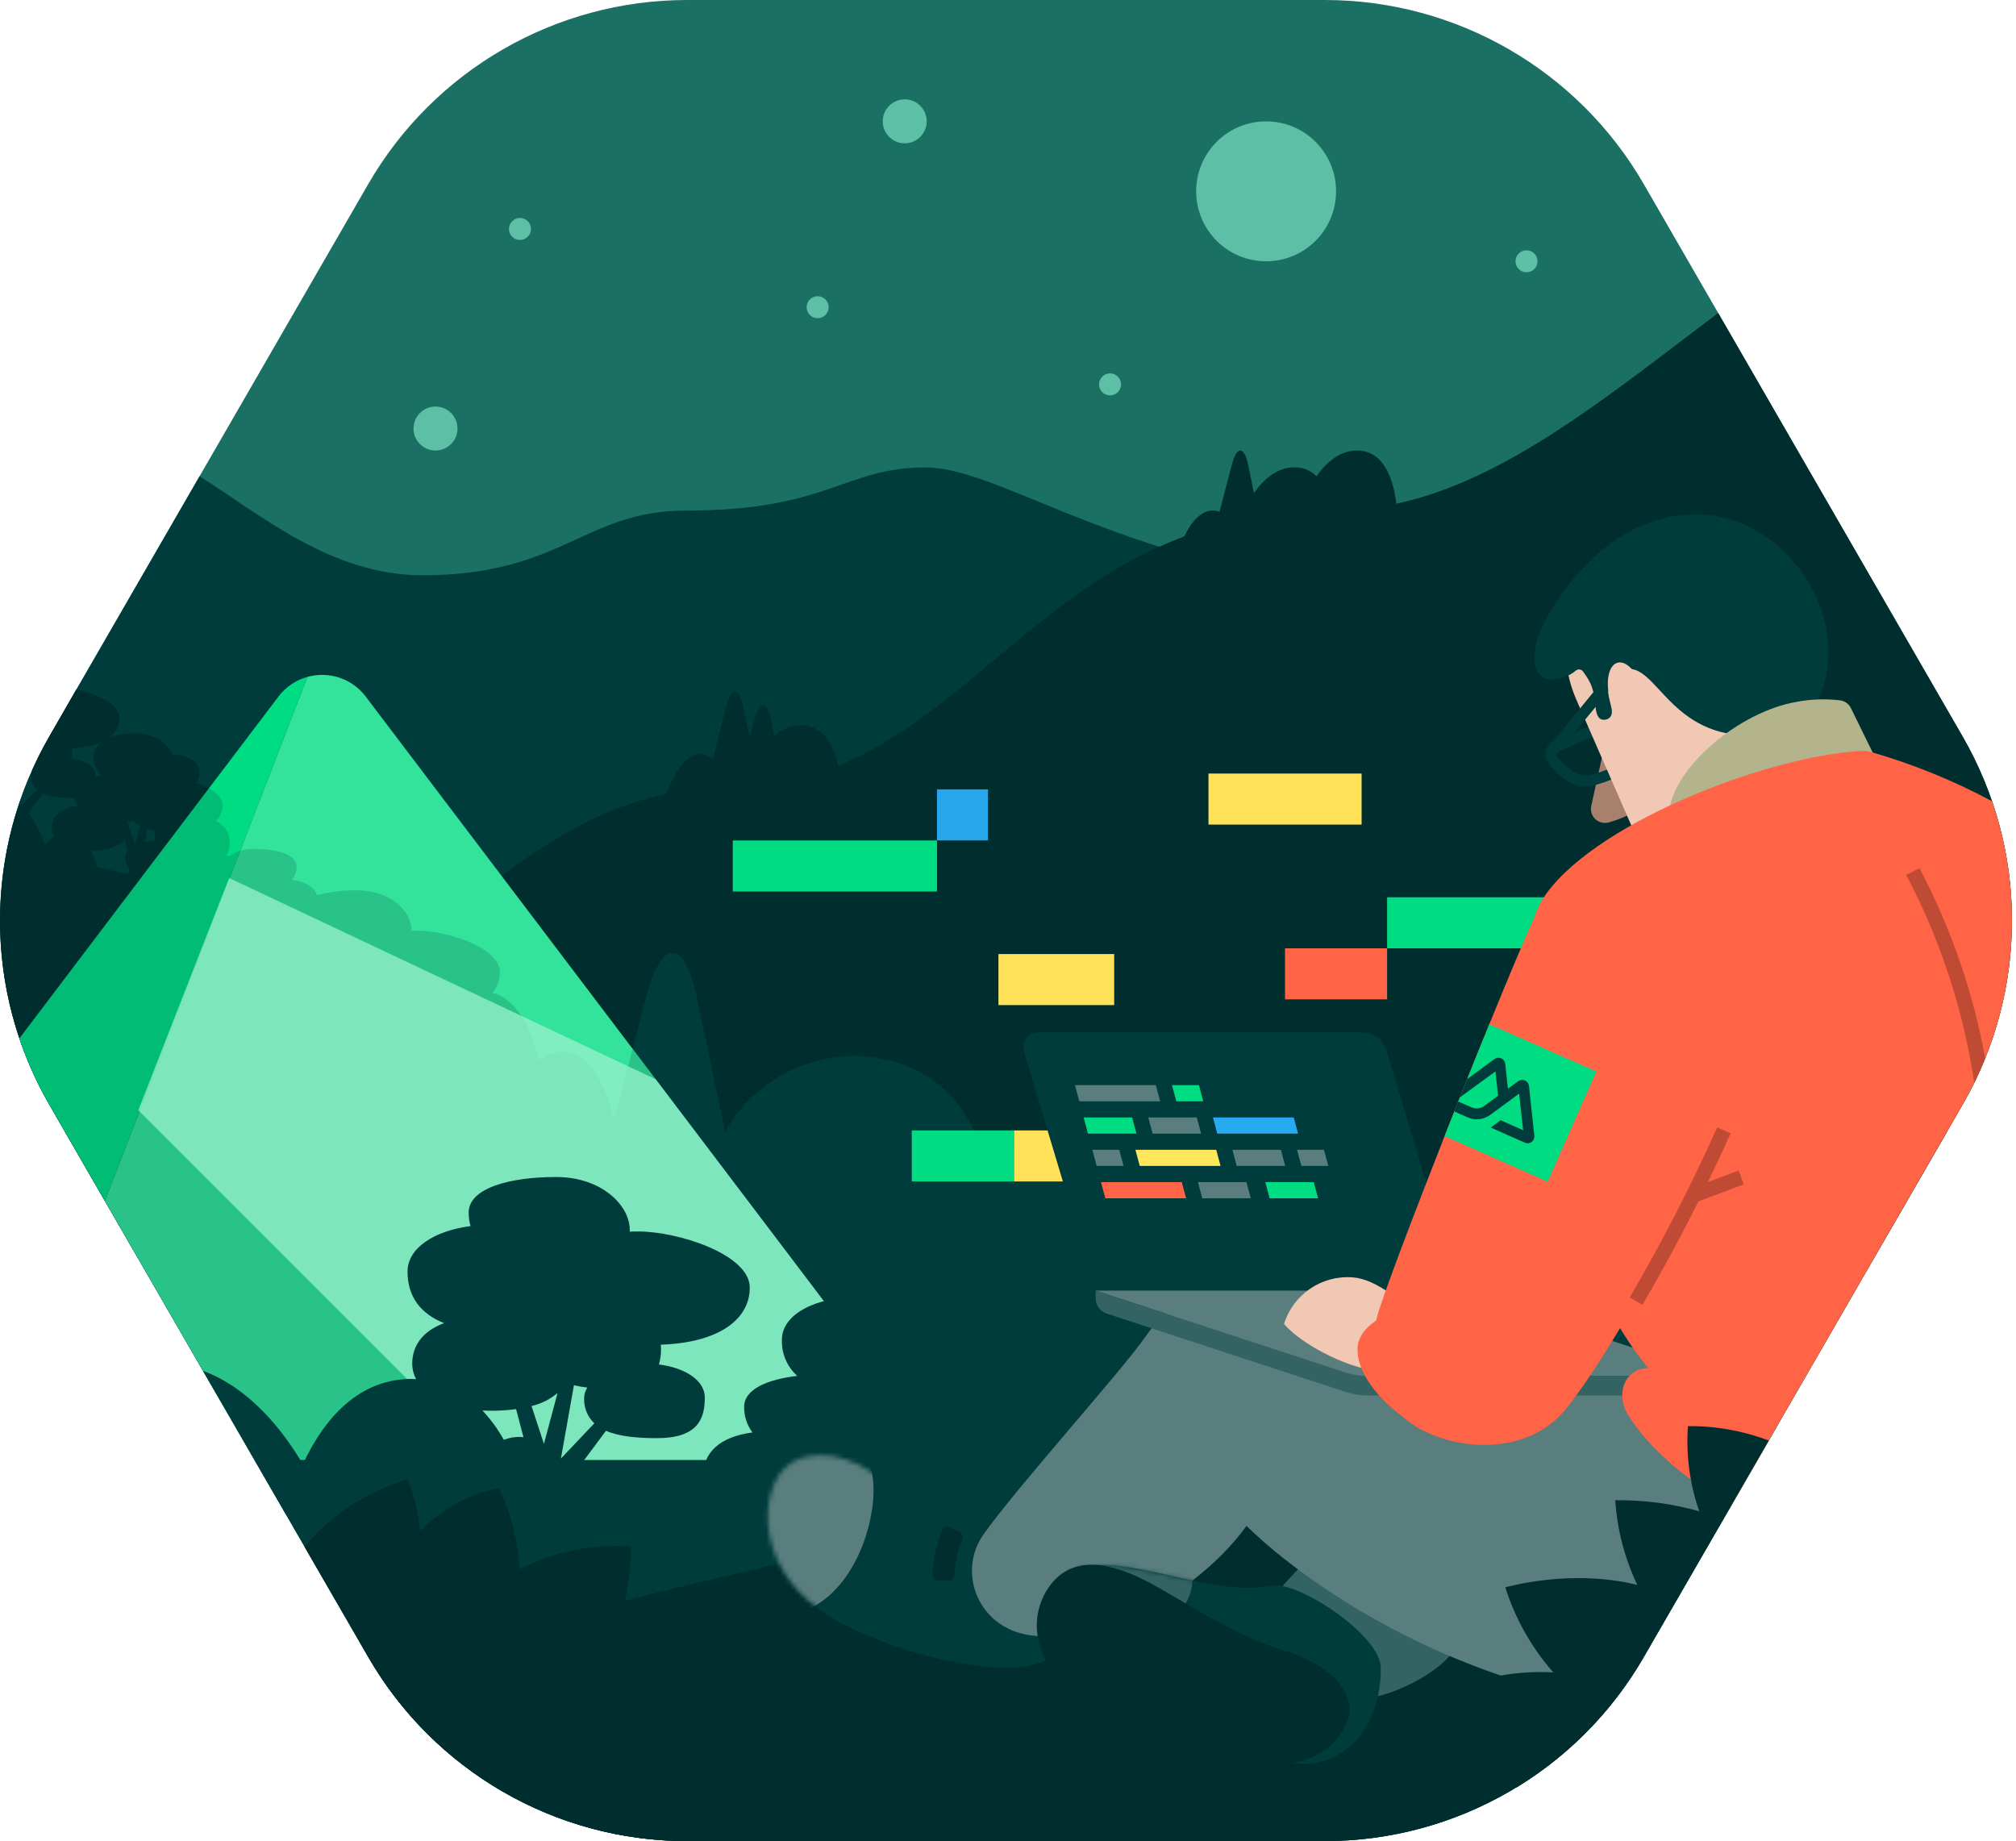<svg viewBox="0 0 438 400" fill="none" xmlns="http://www.w3.org/2000/svg">
  <path d="M357.128 40C342.838 15.248 316.429 0.001 287.848 0H149.28C120.699 0.001 94.29 15.248 80 40L10.72 160C-3.571 184.752 -3.571 215.248 10.72 240L80 360C94.29 384.751 120.699 399.999 149.28 400H287.848C316.429 399.999 342.838 384.751 357.128 360L426.4 240C440.691 215.248 440.691 184.752 426.4 160L357.128 40Z" fill="#1B7064"/>
  <path d="M326.304 129.792C251.152 129.792 220.28 101.56 201.016 101.56C183.416 101.56 180.032 110.928 149.016 110.928C126.92 110.928 122.192 124.984 91.72 124.984C71.72 124.984 56.064 111.384 43.36 103.48L10.72 160C-3.571 184.752 -3.571 215.248 10.72 240L46.992 302.824L326.304 303.192V129.792Z" fill="#003C3C"/>
  <path d="M80 360C94.29 384.751 120.699 399.999 149.28 400H287.848C316.429 399.999 342.838 384.751 357.128 360L423.04 245.84H14.088L80 360Z" fill="#003C3C"/>
  <ellipse cx="275.08" cy="41.568" rx="15.2" ry="15.2" fill="#5DBFA5"/>
  <path d="M294.824 97.88C291.032 97.88 288.12 100.528 286.024 103.48C284.756 102.204 283.023 101.499 281.224 101.528C277.432 101.528 274.52 104.176 272.424 107.128L271.2 101.04C270.312 96.864 268.712 96.824 267.64 100.96L264.944 111.2C264.492 111.005 264.004 110.905 263.512 110.904C260.824 110.904 258.752 113.56 257.272 116.56C225.648 128.4 209.272 155.224 182.072 166.368C181.2 162.368 179.096 157.568 173.984 157.568C171.846 157.613 169.794 158.421 168.2 159.848L167.464 156.376C166.584 152.2 164.984 152.16 163.912 156.296L162.872 160.296L161.416 153.392C160.528 149.216 158.928 149.176 157.856 153.312L154.856 164.864C154.159 164.22 153.245 163.863 152.296 163.864C148.72 163.864 146.248 168.528 144.776 172.512C101.808 181.128 74.328 235.624 32.376 235.624V271.24L408.552 270.872L426.4 240C440.691 215.248 440.691 184.752 426.4 160L373.296 68C349.184 86.192 327.024 104.416 303.36 109.44C302.92 105.48 301.248 97.88 294.824 97.88Z" fill="#002D2D"/>
  <path fill-rule="evenodd" clip-rule="evenodd" d="M41.904 190.928C38.804 190.93 35.706 190.764 32.624 190.432C33.336 190.496 34.096 190.528 34.888 190.528C38.632 190.528 39.688 188.992 39.904 187.096C40.528 187.171 41.156 187.208 41.784 187.208C46.696 187.208 49.904 185.76 49.904 183.056C49.911 181.034 48.716 179.202 46.864 178.392C47.814 177.494 48.35 176.243 48.344 174.936C48.344 172.856 45.696 171.168 42.664 170.136C43.133 169.35 43.356 168.442 43.304 167.528C43.304 165.312 40.32 164 37.416 163.944C36.616 161.856 33.872 159.328 29.416 159.328C27.338 159.277 25.273 159.673 23.36 160.488C24.948 159.51 25.921 157.785 25.936 155.92C25.936 152.936 20.952 150.68 16.56 149.816L10.72 160C9.332 162.401 8.071 164.874 6.944 167.408H7.168C6.935 167.765 6.808 168.181 6.8 168.608C6.745 169.726 7.183 170.811 8 171.576L4.64 175.128L4.28 174.824L4.488 173.672C-3.177 195.636 -0.902 219.848 10.72 240L28.8 271.272H174.816C157.404 271.272 139.152 254.382 119.386 236.089C96.043 214.486 70.586 190.928 41.904 190.928ZM15.672 162.52C17.917 162.516 20.138 162.056 22.2 161.168C21.096 161.834 20.396 163.008 20.336 164.296C20.275 165.89 20.93 167.427 22.12 168.488C21.656 168.544 21.208 168.608 20.776 168.688V168.64C20.776 166.512 18.248 165.136 15.472 164.8C15.643 164.194 15.724 163.566 15.712 162.936C15.711 162.796 15.697 162.657 15.672 162.52ZM11.832 181.768C11.463 181.195 11.266 180.529 11.264 179.848C11.264 177.416 13.08 175.52 16.912 175.056C16.531 174.531 16.259 173.935 16.112 173.304H15.232C13.226 173.403 11.221 173.11 9.328 172.44L6.128 176.736C7.73 178.782 8.956 181.095 9.752 183.568C10.347 182.863 11.049 182.255 11.832 181.768ZM28.064 189.824C25.664 189.432 23.376 188.936 21.168 188.352C20.806 187.121 20.318 185.931 19.712 184.8C23.28 184.8 25.92 183.952 27.032 182.4L27.688 184.928C27.375 185.298 27.197 185.764 27.184 186.248C27.142 187.209 27.494 188.146 28.16 188.84L28.064 189.824ZM27.656 178.512L29.336 183.632L30.448 179.432C29.879 179.143 29.343 178.795 28.848 178.392C28.795 178.4 28.742 178.407 28.689 178.415H28.689C28.355 178.464 28.029 178.512 27.656 178.512ZM32.032 180.088C32.641 180.288 33.26 180.454 33.888 180.584C33.663 181.115 33.548 181.687 33.552 182.264C33.544 182.403 33.544 182.541 33.552 182.68C32.86 182.705 32.172 182.794 31.496 182.944L32.032 180.088Z" fill="#002D2D"/>
  <path d="M228 247.44C222.985 247.491 218.128 249.198 214.184 252.296C210.92 241.216 204.032 231.928 190.336 229.8C177.137 227.844 164.097 234.221 157.536 245.84L151.408 216.8C148.672 203.872 143.712 203.76 140.392 216.552L125.768 272.872H247.368C247.368 272.872 247.336 247.44 228 247.44Z" fill="#003C3C"/>
  <path d="M60.512 151.32L4.216 225.6C5.901 230.604 8.079 235.428 10.72 240L22.792 260.904L66.792 147.064C64.287 147.752 62.079 149.248 60.512 151.32Z" fill="#00DC82"/>
  <path d="M79.44 151.32C76.497 147.44 71.482 145.752 66.792 147.064L22.792 260.904L55.272 317.176H205.112L79.44 151.32Z" fill="#33E39B"/>
  <path opacity="0.2" fill-rule="evenodd" clip-rule="evenodd" d="M137.448 227.88L171.544 272.872L205.112 317.176H55.272L10.72 240C8.079 235.428 5.901 230.604 4.216 225.6L45.384 171.272C47.128 172.24 48.36 173.48 48.36 174.896C48.366 176.203 47.83 177.454 46.88 178.352C48.732 179.162 49.927 180.994 49.92 183.016C49.919 183.22 49.898 183.424 49.856 183.624C49.883 184.415 49.65 185.194 49.192 185.84C49.4 185.904 49.6 185.968 49.784 186.04C51.373 184.95 53.266 184.39 55.192 184.44C60.008 184.44 64.424 185.584 64.424 188.2C64.44 189.263 64.102 190.301 63.464 191.152C66.472 191.536 68.248 192.784 68.872 194.48C71.714 193.746 74.641 193.399 77.576 193.448C84.896 193.448 89.36 198.032 89.36 201.88V202.208H90.736C97.112 202.208 108.6 205.864 108.6 211.2C108.609 212.845 108.043 214.441 107 215.712C112.96 217.176 115.88 225.304 117.152 230.424C118.52 229.226 120.27 228.554 122.088 228.528C128.48 228.528 131.848 236.816 133.448 243.304L137.448 227.88Z" fill="#003C3C"/>
  <path opacity="0.75" d="M205.112 317.176H106.016L30.056 241.208L49.784 190.76L142.456 234.488L205.112 317.176Z" fill="#99F1CD"/>
  <path fill-rule="evenodd" clip-rule="evenodd" d="M97.528 328.208H70.768C70.936 328.632 71.016 328.864 71.016 328.864H62.024L44.104 297.832C54.264 301.6 61.432 310.72 65.808 318.128C69.6 309.912 76.8 299.664 89.296 299.592C89.485 299.592 89.672 299.604 89.858 299.616H89.858H89.858C90.042 299.628 90.225 299.64 90.408 299.64C89.856 298.603 89.566 297.447 89.56 296.272C89.56 292.4 91.808 289.192 96.488 287.472C91.44 285.448 88.544 281.8 88.544 276.272C88.544 271.28 94.04 267.48 102.232 266.376C101.958 265.427 101.821 264.444 101.824 263.456C101.824 258.072 110.872 255.72 120.816 255.72C130.76 255.72 136.816 261.936 136.816 267.152V267.6C137.424 267.552 138.04 267.552 138.672 267.552C147.32 267.552 162.896 272.544 162.896 279.744C162.896 286.656 156.208 291.72 143.544 292.152C143.59 292.416 143.614 292.684 143.616 292.952C143.638 294.136 143.487 295.316 143.168 296.456C148.376 297.08 153.128 299.656 153.128 303.656C153.128 308.336 151.528 312.456 142.728 312.456C138.4 312.456 134.504 312.096 131.656 310.856L123.656 321.6C125.228 325.319 126.325 329.222 126.92 333.216H123.864L125.464 347.088H113.872L115.016 333.216H95.864C96.333 331.52 96.889 329.848 97.528 328.208ZM127.608 301.472C126.628 301.358 125.656 301.187 124.696 300.96L121.864 316.896L129.128 309.232C127.623 307.804 126.814 305.792 126.912 303.72C126.924 302.919 127.165 302.139 127.608 301.472ZM121.136 302.64L118.176 313.704L115.48 305.48C117.567 305.003 119.507 304.029 121.136 302.64ZM112.128 306.152C110.271 306.396 108.4 306.514 106.528 306.504C105.928 306.504 105.344 306.488 104.824 306.456C106.62 308.383 108.178 310.518 109.464 312.816C110.53 312.402 111.664 312.187 112.808 312.184C113.115 312.186 113.423 312.205 113.728 312.24L112.128 306.152Z" fill="#003C3C"/>
  <path d="M225.4 326.296C225.4 323.096 223.912 319.64 219.696 317.536C221.475 315.845 222.476 313.494 222.464 311.04C222.464 307.136 217.496 303.96 211.808 302.008C212.684 300.531 213.099 298.826 213 297.112C213 292.96 207.4 290.488 201.952 290.384C200.448 286.456 195.296 281.72 187.008 281.72C177.04 281.72 169.88 285.608 169.88 291.064C169.764 294.052 170.987 296.935 173.216 298.928C166.712 299.688 161.672 301.84 161.672 305.664C161.648 307.666 162.283 309.62 163.48 311.224C156.28 312.144 152.848 315.704 152.848 320.264C152.848 323.168 154.704 325.664 157.888 327.328C146.048 343.096 140.368 362.528 140.368 362.528H225.096C225.096 362.528 225.096 347.104 219.992 332.6C223.416 331.336 225.4 329.2 225.4 326.296Z" fill="#003C3C"/>
  <ellipse cx="196.56" cy="26.36" rx="4.776" ry="4.776" fill="#5DBFA5"/>
  <circle cx="94.616" cy="93.104" r="4.776" fill="#5DBFA5"/>
  <ellipse cx="241.176" cy="83.512" rx="2.392" ry="2.392" fill="#5DBFA5"/>
  <ellipse cx="112.968" cy="49.744" rx="2.392" ry="2.392" fill="#5DBFA5"/>
  <circle cx="177.64" cy="66.752" r="2.392" fill="#5DBFA5"/>
  <ellipse cx="331.656" cy="56.768" rx="2.392" ry="2.392" fill="#5DBFA5"/>
  <path d="M149.28 400H287.848C316.429 399.999 342.838 384.751 357.128 360L385.928 310.16C265.056 317.216 153.016 339.52 82.216 363.56C96.962 386.275 122.199 399.988 149.28 400Z" fill="#002D2D"/>
  <path d="M262.552 179.152V168.064H295.824V179.152H262.552Z" fill="#FFE25A"/>
  <rect x="220.28" y="245.6" width="11.088" height="11.088" fill="#FFE25A"/>
  <rect x="198.096" y="256.688" width="11.088" height="22.184" transform="rotate(-90 198.096 256.688)" fill="#00DC82"/>
  <path d="M279.184 217.12V206.032H301.368V217.12H279.184Z" fill="#FF6446"/>
  <path d="M301.368 206.032V194.944H345.736V206.032H301.368Z" fill="#00DC82"/>
  <rect x="203.568" y="171.504" width="11.088" height="11.088" fill="#28A6EC"/>
  <path d="M159.2 193.688V182.6H203.568V193.688H159.2Z" fill="#00DC82"/>
  <rect x="216.92" y="207.28" width="25.152" height="11.088" fill="#FFE25A"/>
  <path d="M276.32 347.344C281.792 340.792 287.192 334.736 293.856 334.592C300.52 334.448 317.192 349.416 317.192 355.024C317.192 360.632 305.888 367.64 296.752 369.088C287.616 370.536 281.656 367.76 276.976 363.128C272.296 358.496 273.288 350.976 276.32 347.344Z" fill="#336363"/>
  <path d="M222.056 328.952C210.16 328.952 200.456 327.352 189.424 319.88C182.104 314.92 172.776 314.528 168.976 320.952C164.84 327.952 166.128 340.632 177.312 349.128C187.312 356.728 206.84 362.376 219.248 362.376C230.576 362.376 240.152 352.776 240.152 344.32C240.152 335.864 232 328.952 222.056 328.952Z" fill="#003C3C"/>
  <mask id="mask0" mask-type="alpha" maskUnits="userSpaceOnUse" x="166" y="316" width="75" height="47">
  <path d="M222.056 328.952C210.16 328.952 200.456 327.352 189.424 319.88C182.104 314.92 172.776 314.528 168.976 320.952C164.84 327.952 166.128 340.632 177.312 349.128C187.312 356.728 206.84 362.376 219.248 362.376C230.576 362.376 240.152 352.776 240.152 344.32C240.152 335.864 232 328.952 222.056 328.952Z" fill="white"/>
  </mask>
  <g mask="url(#mask0)">
  <path d="M188.912 318.248C191.8 325.072 187.672 344.76 174.944 349.92C160.696 355.696 151.272 335.792 159.32 321.416C167.368 307.04 184.6 308.04 188.912 318.248Z" fill="#5A7D7D"/>
  </g>
  <path d="M206.176 343.408H203.776C203.453 343.406 203.144 343.273 202.921 343.039C202.698 342.805 202.579 342.491 202.592 342.168C202.695 338.78 203.444 335.443 204.8 332.336C204.939 332.04 205.194 331.815 205.504 331.713C205.815 331.612 206.153 331.643 206.44 331.8L208.536 332.944C209.08 333.241 209.304 333.907 209.048 334.472C208.016 336.951 207.441 339.596 207.352 342.28C207.318 342.907 206.804 343.4 206.176 343.408Z" fill="#002D2D"/>
  <path d="M268 281.872C260.352 280.344 253.736 283.248 248.944 290.296C244.152 297.344 220.416 323.688 213.592 333.496C207.616 342.048 212.968 355.48 226.56 355.48C242.344 356.048 261.232 344.768 270.824 331.52C277.872 338.568 306.096 362.472 350.12 370.224C352.719 367.004 355.062 363.585 357.128 360L385.648 310.6C377.296 309.136 370.664 307.864 367.528 306.96C354.84 303.296 281.056 284.472 268 281.872Z" fill="#5A7D7D"/>
  <path d="M229.6 343.936C238.104 333.4 261.336 347.712 276.272 344.504C281.76 343.32 300 355.2 300 362.4C300 376 291.68 383.2 283.544 383.2C272 383.2 248.728 375.2 238.4 369.344C228.072 363.488 223.792 351.088 229.6 343.936Z" fill="#003C3C"/>
  <mask id="mask1" mask-type="alpha" maskUnits="userSpaceOnUse" x="226" y="339" width="74" height="45">
  <path d="M229.6 343.936C238.104 333.4 261.336 347.712 276.272 344.504C281.76 343.32 300 355.2 300 362.4C300 376 291.68 383.2 283.544 383.2C272 383.2 248.728 375.2 238.4 369.344C228.072 363.488 223.792 351.088 229.6 343.936Z" fill="white"/>
  </mask>
  <g mask="url(#mask1)">
  <ellipse cx="239.36" cy="342.704" rx="19.752" ry="14.744" fill="#336363"/>
  </g>
  <path d="M227.2 345.896C232.568 336.608 242.568 340.088 249.688 343.832C256.808 347.576 267.616 355.192 278.856 358.56C290.096 361.928 295.056 368.8 292.544 374.4C286.496 387.92 266.08 384.56 246.688 376C224.336 366.16 222.864 353.408 227.2 345.896Z" fill="#002D2D"/>
  <path d="M316.944 280.4H238.04L222.432 228.4C222.155 227.44 222.342 226.405 222.938 225.602C223.535 224.8 224.472 224.323 225.472 224.312H296C298.422 224.311 300.557 225.902 301.248 228.224L316.944 280.4Z" fill="#003C3C"/>
  <path d="M373.6 298.984H296.92C295.463 298.984 294.016 298.752 292.632 298.296L238.04 280.4H316.944L373.6 298.984Z" fill="#5A7D7D"/>
  <path d="M292.12 298.128L238.04 280.4V282.072C238.037 283.581 239.006 284.921 240.44 285.392L292.112 302.336C293.834 302.904 295.635 303.193 297.448 303.192H373.6V298.984H297.456C295.643 298.985 293.842 298.696 292.12 298.128Z" fill="#336363"/>
  <path d="M278.968 287.656C280.97 281.202 287.176 276.996 293.912 277.528C299.016 277.872 304.992 282.968 309.32 287.328C313.648 291.688 306.848 299.008 297.704 297.592C292 296.696 282.76 292.08 278.968 287.656Z" fill="#F0C8B4"/>
  <path d="M307.584 284.32C301.184 284.32 294.928 288.496 294.928 293.056C294.928 300.016 302.44 306.896 309.328 310.864C316.16 300.44 315.2 284.32 307.584 284.32Z" fill="#FF6446"/>
  <path d="M348.8 161.144L345.72 175.088C345.487 176.144 345.83 177.245 346.624 177.981C347.417 178.716 348.54 178.976 349.576 178.664C352.136 177.95 354.566 176.835 356.776 175.36C355.584 170.504 348.8 161.144 348.8 161.144Z" fill="#A7816D"/>
  <path fill-rule="evenodd" clip-rule="evenodd" d="M341.192 170.056C342.212 170.616 343.357 170.908 344.52 170.904C345.179 170.897 345.833 170.797 346.464 170.608C347.684 170.266 348.886 169.86 350.064 169.392C351.918 168.61 353.632 167.529 355.136 166.192C355.55 165.813 355.643 165.197 355.36 164.712L350.696 156.624C350.392 156.097 349.743 155.881 349.184 156.12L337.632 161.056C336.713 161.448 336.039 162.258 335.819 163.232C335.599 164.206 335.859 165.227 336.52 165.976C337.056 166.592 337.648 167.224 338.272 167.856C339.13 168.731 340.114 169.472 341.192 170.056ZM338.159 163.762C338.209 163.539 338.365 163.353 338.576 163.264L349.168 158.744L352.8 165.04C351.692 165.918 350.47 166.642 349.168 167.192C348.068 167.626 346.947 168.002 345.808 168.32C344.65 168.663 343.404 168.531 342.344 167.952C341.476 167.477 340.681 166.879 339.984 166.176C339.392 165.568 338.832 164.968 338.32 164.392C338.168 164.22 338.108 163.986 338.159 163.762Z" fill="#003C3C"/>
  <path d="M393.288 129.752C387.144 115.72 370.788 109.324 356.756 115.468C342.724 121.612 336.328 137.968 342.472 152L358.824 189.4L392.96 174.472L387.048 160.944C395.474 152.89 397.967 140.428 393.288 129.752Z" fill="#F0C8B4"/>
  <path d="M337 164.664C336.723 164.665 336.454 164.569 336.24 164.392C335.992 164.192 335.835 163.9 335.803 163.583C335.772 163.266 335.868 162.949 336.072 162.704L350.816 144.744C351.083 144.398 351.517 144.224 351.949 144.291C352.381 144.358 352.742 144.654 352.893 145.064C353.043 145.474 352.959 145.934 352.672 146.264L337.928 164.224C337.702 164.504 337.36 164.666 337 164.664Z" fill="#003C3C"/>
  <path d="M358 113.656C343.6 118.976 334.624 135.32 333.744 139.792C332.864 144.264 333.672 147.592 337.16 147.592C339.053 147.588 340.885 146.926 342.344 145.72C342.574 145.516 342.88 145.419 343.185 145.454C343.491 145.489 343.767 145.653 343.944 145.904C345.784 148.44 346.28 149.728 346.64 153.56C346.832 155.552 347.44 156.576 348.808 156.352C349.8 156.192 350.52 155.36 350.072 153.648C348.776 148.648 348.824 146.616 352.968 145.48C359.856 143.584 362.664 160.624 381.408 159.744C386.592 159.504 390.208 158.272 393.016 155.048C397.488 149.952 398.992 139.256 394.616 129.752C389.056 117.768 375.312 107.264 358 113.656Z" fill="#003C3C"/>
  <path d="M362.656 176.456C363.456 166.776 377.856 154.632 390.296 152.496C393.43 151.894 396.639 151.781 399.808 152.16C400.821 152.306 401.696 152.944 402.144 153.864L407.112 164L362.656 176.456Z" fill="#B4B48C"/>
  <ellipse cx="353.476" cy="151.252" rx="3.744" ry="7.552" transform="rotate(-15.91 353.476 151.252)" fill="#F0C8B4"/>
  <path d="M252.056 239.272H234.496L233.552 235.76H251.112L252.056 239.272Z" fill="#5A7D7D"/>
  <path d="M282.024 246.296H264.472L263.528 242.784H281.088L282.024 246.296Z" fill="#28AAF0"/>
  <path d="M257.696 260.344H240.144L239.2 256.832H256.76L257.696 260.344Z" fill="#FF6446"/>
  <path d="M265.184 253.32H247.624L246.68 249.808H264.24L265.184 253.32Z" fill="#FFE65A"/>
  <path d="M246.912 246.296H236.376L235.44 242.784H245.968L246.912 246.296Z" fill="#00DC82"/>
  <path d="M260.96 246.296H250.424L249.48 242.784H260.016L260.96 246.296Z" fill="#5A7D7D"/>
  <path d="M271.744 260.344H261.208L260.272 256.832H270.8L271.744 260.344Z" fill="#5A7D7D"/>
  <path d="M286.376 260.344H275.84L274.904 256.832H285.432L286.376 260.344Z" fill="#00DC82"/>
  <path d="M279.224 253.32H268.696L267.752 249.808H278.288L279.224 253.32Z" fill="#5A7D7D"/>
  <path d="M244.112 253.32H238.256L237.32 249.808H243.168L244.112 253.32Z" fill="#5A7D7D"/>
  <path d="M261.416 239.272H255.568L254.624 235.76H260.48L261.416 239.272Z" fill="#00DC82"/>
  <path d="M288.592 253.32H282.736L281.8 249.808H287.648L288.592 253.32Z" fill="#5A7D7D"/>
  <path d="M404.448 163.152C383.512 164.248 344.952 179.416 335 195.6C325.912 210.384 335.936 270.528 358.112 297.248C353.024 297.288 350.832 302.848 353.76 307.48C358.56 315.048 366.56 321.72 376.16 327.024L426.4 240C437.956 219.983 440.289 195.946 432.8 174.08C424.452 169.601 415.654 166.018 406.552 163.392C405.868 163.198 405.158 163.117 404.448 163.152Z" fill="#FF6446"/>
  <path d="M358.336 195.072C375.792 204.624 383.496 224.928 374.544 245.584C365.128 267.304 346.4 299.52 339.2 307.248C332 314.976 319.344 315.76 309.288 310.864C299.232 305.968 297.184 293.6 299.248 285.856C301.312 278.112 326.16 214.656 335 195.608C343.848 190.984 351.776 191.48 358.336 195.072Z" fill="#FF6446"/>
  <path d="M346.824 232.8L323.576 222.528C320.376 230.32 317.04 238.744 313.856 246.832L336.256 256.736L346.824 232.8Z" fill="#00DC82"/>
  <path d="M323.904 242.128L327.904 239.192L330.048 237.592L330.912 245.544L326.032 243.384L323.888 244.984L331.304 248.264C331.785 248.475 332.342 248.415 332.765 248.105C333.189 247.794 333.416 247.282 333.36 246.76L332.192 235.928C332.135 235.406 331.805 234.954 331.325 234.742C330.845 234.529 330.289 234.588 329.864 234.896L327.616 236.544L327.032 231.12C326.977 230.597 326.647 230.144 326.165 229.932C325.684 229.72 325.126 229.783 324.704 230.096L318.744 234.448L317.144 238.448L324.904 232.784L325.472 238.08L322.6 240.184C321.741 240.893 320.542 241.022 319.552 240.512L316.8 239.328C316.512 240.048 316.232 240.76 315.944 241.472L318.688 242.688C320.391 243.515 322.416 243.298 323.904 242.128Z" fill="#003C3C"/>
  <path d="M356.84 283.496L354.072 281.896C361.064 269.934 367.407 257.604 373.072 244.96L376.008 246.224C370.292 258.983 363.893 271.425 356.84 283.496Z" fill="#BF4B35"/>
  <path d="M367.319 258.234L377.735 254.316L378.861 257.312L368.446 261.229L367.319 258.234Z" fill="#BF4B35"/>
  <path d="M414.16 190.104C421.593 204.226 426.585 219.502 428.928 235.288C429.784 233.536 430.568 231.76 431.328 229.968C428.687 215.541 423.866 201.601 417.032 188.624L414.16 190.104Z" fill="#BF4B35"/>
  <path d="M366.72 309.848C366.281 316.119 367.119 322.414 369.184 328.352C363.247 326.672 357.097 325.864 350.928 325.952C351.353 332.333 352.982 338.576 355.728 344.352C341.248 340.728 327.048 344.872 327.048 344.872C329.203 351.694 332.759 357.991 337.488 363.36C329.576 362.904 321.671 364.358 314.44 367.6C314.44 367.6 318.336 380.04 329.496 388.344C340.939 381.364 350.442 371.617 357.128 360L384.28 312.976C378.673 310.845 372.717 309.784 366.72 309.848Z" fill="#002D2D"/>
  <path d="M143.72 393.08C149.855 387.579 154.476 380.596 157.144 372.8C157.144 372.8 144.856 362.616 124.84 370.704C123.904 371.08 123 371.504 122.12 371.904C122.496 371.536 122.88 371.16 123.264 370.76C132.177 361.387 137.124 348.934 137.072 336C128.71 335.42 120.349 337.132 112.888 340.952C112.53 334.899 111.041 328.967 108.496 323.464C108.496 323.464 99.568 324.08 91.328 332.648C90.909 328.811 89.989 325.046 88.592 321.448C88.592 321.448 75.208 324.744 66.192 336.104L80 360C94.29 384.751 120.699 399.999 149.28 400H170.72C170.72 400 158.752 391.744 143.72 393.08Z" fill="#002D2D"/>
</svg>
